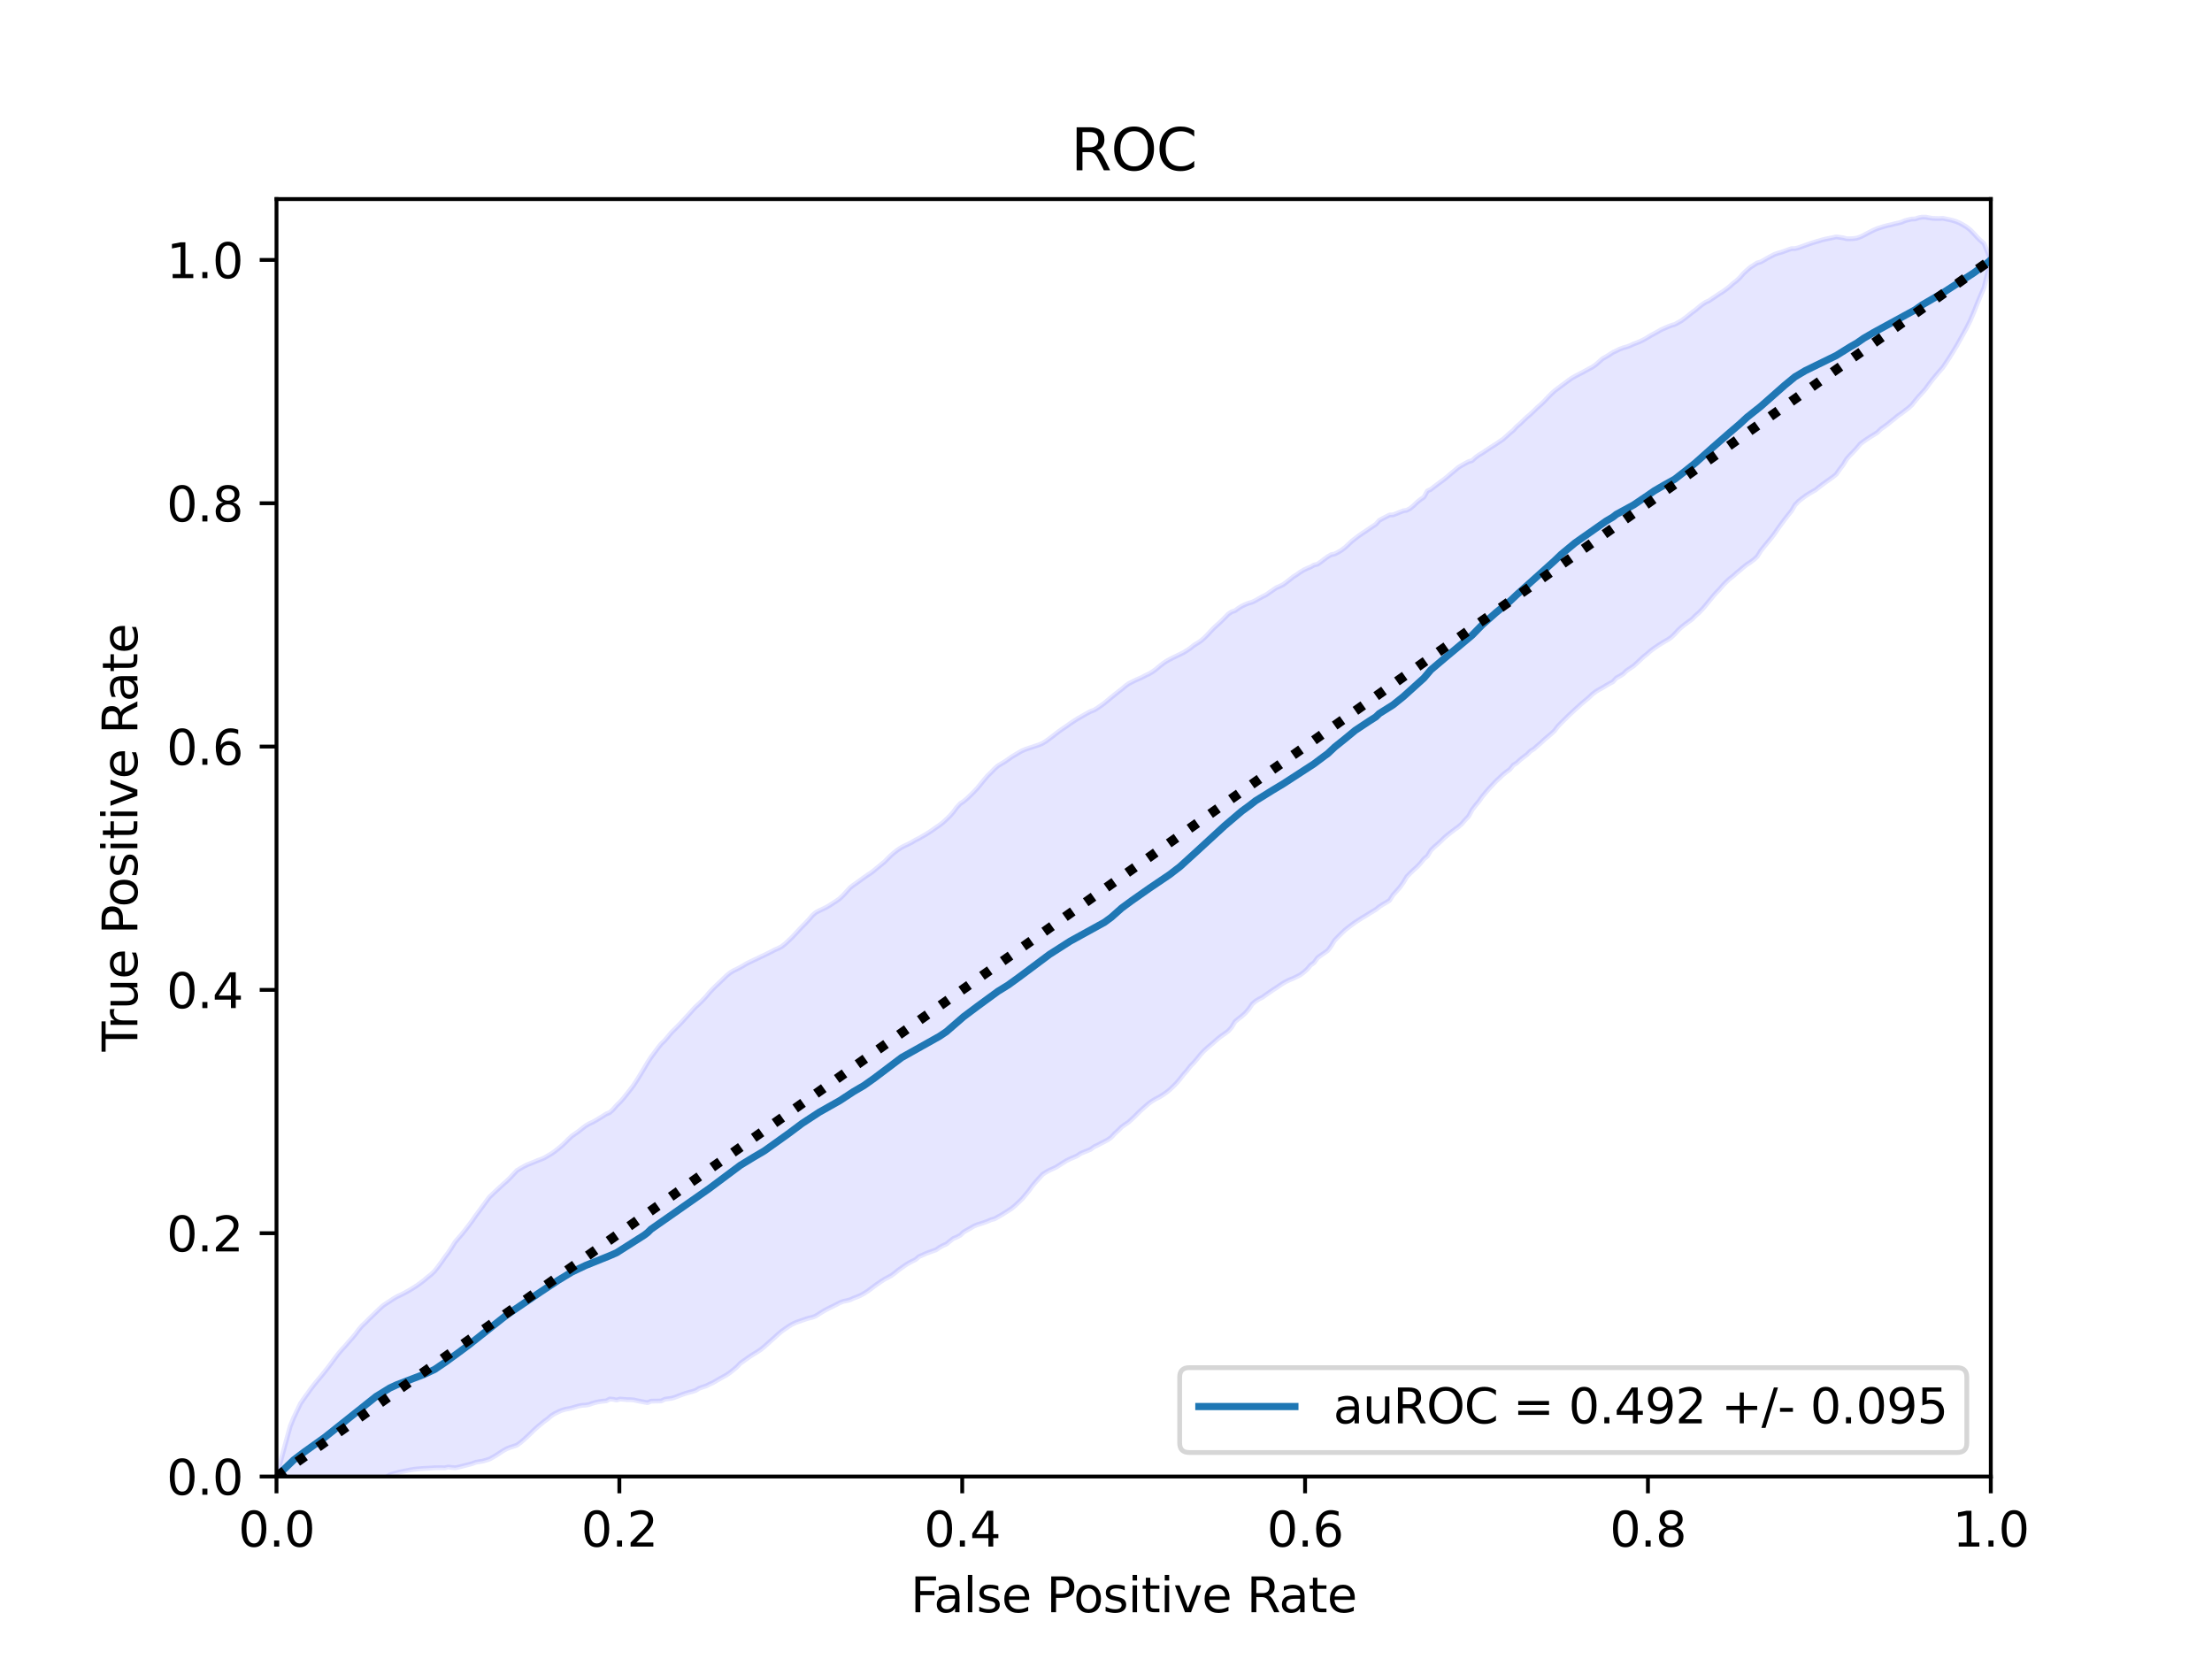 <?xml version="1.0" encoding="utf-8" standalone="no"?>
<!DOCTYPE svg PUBLIC "-//W3C//DTD SVG 1.1//EN"
  "http://www.w3.org/Graphics/SVG/1.1/DTD/svg11.dtd">
<svg xmlns:xlink="http://www.w3.org/1999/xlink" width="460.8pt" height="345.6pt" viewBox="0 0 460.8 345.6" xmlns="http://www.w3.org/2000/svg" version="1.1">
 <defs>
  <style type="text/css">*{stroke-linejoin: round; stroke-linecap: butt}</style>
 </defs>
 <g id="figure_1">
  <g id="patch_1">
   <path d="M 0 345.6 
L 460.8 345.6 
L 460.8 0 
L 0 0 
z
" style="fill: #ffffff"/>
  </g>
  <g id="axes_1">
   <g id="patch_2">
    <path d="M 57.6 307.584 
L 414.72 307.584 
L 414.72 41.472 
L 57.6 41.472 
z
" style="fill: #ffffff"/>
   </g>
   <g id="PolyCollection_1">
    <defs>
     <path id="md7f423c244" d="M 57.6 -38.016 
L 57.6 -38.016 
L 58.316 -36.805 
L 59.031 -35.593 
L 59.747 -34.385 
L 60.463 -33.191 
L 61.178 -32.668 
L 61.894 -32.302 
L 62.61 -31.93 
L 63.325 -31.89 
L 64.041 -31.887 
L 64.757 -31.89 
L 65.472 -31.964 
L 66.188 -32.107 
L 66.904 -32.273 
L 67.619 -32.473 
L 68.335 -32.713 
L 69.051 -32.927 
L 69.766 -33.079 
L 70.482 -33.236 
L 71.198 -33.494 
L 71.913 -33.995 
L 72.629 -34.3 
L 73.345 -34.628 
L 74.06 -34.914 
L 74.776 -35.156 
L 75.492 -35.482 
L 76.207 -36.102 
L 76.923 -36.465 
L 77.639 -36.807 
L 78.354 -37.113 
L 79.07 -37.359 
L 79.786 -37.589 
L 80.501 -37.889 
L 81.217 -38.363 
L 81.933 -38.6 
L 82.648 -38.782 
L 83.364 -38.969 
L 84.08 -39.11 
L 84.796 -39.252 
L 85.511 -39.399 
L 86.227 -39.513 
L 86.943 -39.601 
L 87.658 -39.657 
L 88.374 -39.707 
L 89.09 -39.74 
L 89.805 -39.79 
L 90.521 -39.837 
L 91.237 -39.849 
L 91.952 -39.86 
L 92.668 -39.827 
L 93.384 -39.992 
L 94.099 -39.904 
L 94.815 -39.835 
L 95.531 -39.975 
L 96.246 -40.15 
L 96.962 -40.339 
L 97.678 -40.513 
L 98.393 -40.706 
L 99.109 -40.986 
L 99.825 -41.107 
L 100.54 -41.225 
L 101.256 -41.422 
L 101.972 -41.65 
L 102.687 -42.041 
L 103.403 -42.456 
L 104.119 -42.936 
L 104.834 -43.405 
L 105.55 -43.796 
L 106.266 -44.085 
L 106.981 -44.312 
L 107.697 -44.561 
L 108.413 -45.084 
L 109.128 -45.686 
L 109.844 -46.347 
L 110.56 -47.031 
L 111.275 -47.725 
L 111.991 -48.374 
L 112.707 -48.964 
L 113.422 -49.551 
L 114.138 -50.053 
L 114.854 -50.695 
L 115.569 -51.127 
L 116.285 -51.479 
L 117.001 -51.795 
L 117.716 -52.011 
L 118.432 -52.142 
L 119.148 -52.307 
L 119.863 -52.518 
L 120.579 -52.722 
L 121.295 -52.844 
L 122.01 -52.89 
L 122.726 -53.015 
L 123.442 -53.272 
L 124.157 -53.469 
L 124.873 -53.614 
L 125.589 -53.709 
L 126.304 -53.778 
L 127.02 -54.169 
L 127.736 -54.108 
L 128.451 -53.947 
L 129.167 -54.156 
L 129.883 -54.096 
L 130.598 -54.03 
L 131.314 -54.029 
L 132.03 -53.969 
L 132.745 -53.808 
L 133.461 -53.663 
L 134.177 -53.53 
L 134.893 -53.401 
L 135.608 -53.706 
L 136.324 -53.726 
L 137.04 -53.738 
L 137.755 -53.757 
L 138.471 -54.116 
L 139.187 -54.22 
L 139.902 -54.312 
L 140.618 -54.521 
L 141.334 -54.799 
L 142.049 -55.075 
L 142.765 -55.317 
L 143.481 -55.535 
L 144.196 -55.725 
L 144.912 -55.947 
L 145.628 -56.383 
L 146.343 -56.643 
L 147.059 -56.861 
L 147.775 -57.228 
L 148.49 -57.55 
L 149.206 -57.959 
L 149.922 -58.379 
L 150.637 -58.776 
L 151.353 -59.17 
L 152.069 -59.664 
L 152.784 -60.236 
L 153.5 -60.838 
L 154.216 -61.598 
L 154.931 -62.107 
L 155.647 -62.618 
L 156.363 -63.12 
L 157.078 -63.567 
L 157.794 -64.005 
L 158.51 -64.486 
L 159.225 -65.073 
L 159.941 -65.715 
L 160.657 -66.353 
L 161.372 -66.985 
L 162.088 -67.647 
L 162.804 -68.253 
L 163.519 -68.758 
L 164.235 -69.252 
L 164.951 -69.701 
L 165.666 -70.044 
L 166.382 -70.309 
L 167.098 -70.557 
L 167.813 -70.801 
L 168.529 -71.016 
L 169.245 -71.183 
L 169.96 -71.467 
L 170.676 -71.931 
L 171.392 -72.377 
L 172.107 -72.785 
L 172.823 -73.151 
L 173.539 -73.494 
L 174.254 -73.853 
L 174.97 -74.231 
L 175.686 -74.503 
L 176.401 -74.648 
L 177.117 -74.844 
L 177.833 -75.18 
L 178.548 -75.433 
L 179.264 -75.745 
L 179.98 -76.146 
L 180.695 -76.596 
L 181.411 -77.114 
L 182.127 -77.666 
L 182.842 -78.179 
L 183.558 -78.66 
L 184.274 -79.13 
L 184.989 -79.505 
L 185.705 -79.889 
L 186.421 -80.424 
L 187.137 -81.011 
L 187.852 -81.517 
L 188.568 -82.023 
L 189.284 -82.475 
L 189.999 -82.853 
L 190.715 -83.203 
L 191.431 -83.827 
L 192.146 -84.129 
L 192.862 -84.463 
L 193.578 -84.733 
L 194.293 -84.987 
L 195.009 -85.239 
L 195.725 -85.744 
L 196.44 -86.128 
L 197.156 -86.448 
L 197.872 -87.041 
L 198.587 -87.595 
L 199.303 -87.887 
L 200.019 -88.26 
L 200.734 -88.942 
L 201.45 -89.353 
L 202.166 -89.753 
L 202.881 -90.173 
L 203.597 -90.474 
L 204.313 -90.691 
L 205.028 -90.932 
L 205.744 -91.194 
L 206.46 -91.505 
L 207.175 -91.695 
L 207.891 -92.095 
L 208.607 -92.5 
L 209.322 -92.944 
L 210.038 -93.401 
L 210.754 -93.863 
L 211.469 -94.457 
L 212.185 -95.134 
L 212.901 -95.82 
L 213.616 -96.677 
L 214.332 -97.54 
L 215.048 -98.538 
L 215.763 -99.386 
L 216.479 -100.182 
L 217.195 -100.959 
L 217.91 -101.426 
L 218.626 -101.822 
L 219.342 -102.136 
L 220.057 -102.485 
L 220.773 -102.931 
L 221.489 -103.401 
L 222.204 -103.833 
L 222.92 -104.187 
L 223.636 -104.489 
L 224.351 -104.795 
L 225.067 -105.288 
L 225.783 -105.603 
L 226.498 -105.868 
L 227.214 -106.179 
L 227.93 -106.716 
L 228.645 -107.043 
L 229.361 -107.428 
L 230.077 -107.787 
L 230.792 -108.176 
L 231.508 -108.698 
L 232.224 -109.471 
L 232.939 -110.109 
L 233.655 -110.83 
L 234.371 -111.344 
L 235.086 -111.829 
L 235.802 -112.474 
L 236.518 -113.155 
L 237.234 -113.886 
L 237.949 -114.55 
L 238.665 -115.183 
L 239.381 -115.792 
L 240.096 -116.295 
L 240.812 -116.709 
L 241.528 -117.082 
L 242.243 -117.523 
L 242.959 -118.015 
L 243.675 -118.596 
L 244.39 -119.263 
L 245.106 -119.985 
L 245.822 -120.846 
L 246.537 -121.757 
L 247.253 -122.557 
L 247.969 -123.488 
L 248.684 -124.217 
L 249.4 -125.061 
L 250.116 -125.959 
L 250.831 -126.708 
L 251.547 -127.364 
L 252.263 -127.958 
L 252.978 -128.579 
L 253.694 -129.217 
L 254.41 -129.773 
L 255.125 -130.27 
L 255.841 -130.79 
L 256.557 -131.592 
L 257.272 -132.761 
L 257.988 -133.372 
L 258.704 -133.926 
L 259.419 -134.57 
L 260.135 -135.389 
L 260.851 -136.436 
L 261.566 -137.048 
L 262.282 -137.484 
L 262.998 -137.849 
L 263.713 -138.366 
L 264.429 -138.865 
L 265.145 -139.363 
L 265.86 -139.812 
L 266.576 -140.31 
L 267.292 -140.779 
L 268.007 -141.172 
L 268.723 -141.515 
L 269.439 -141.802 
L 270.154 -142.154 
L 270.87 -142.515 
L 271.586 -143.057 
L 272.301 -143.689 
L 273.017 -144.545 
L 273.733 -145.06 
L 274.448 -146.056 
L 275.164 -146.59 
L 275.88 -147.079 
L 276.595 -147.594 
L 277.311 -148.555 
L 278.027 -149.72 
L 278.742 -150.45 
L 279.458 -151.171 
L 280.174 -151.846 
L 280.889 -152.415 
L 281.605 -152.953 
L 282.321 -153.48 
L 283.036 -153.937 
L 283.752 -154.394 
L 284.468 -154.819 
L 285.183 -155.267 
L 285.899 -155.701 
L 286.615 -156.139 
L 287.331 -156.715 
L 288.046 -157.177 
L 288.762 -157.591 
L 289.478 -158.052 
L 290.193 -159.166 
L 290.909 -159.957 
L 291.625 -160.777 
L 292.34 -161.768 
L 293.056 -162.965 
L 293.772 -163.696 
L 294.487 -164.381 
L 295.203 -165.02 
L 295.919 -165.789 
L 296.634 -166.674 
L 297.35 -167.259 
L 298.066 -168.452 
L 298.781 -169.16 
L 299.497 -169.772 
L 300.213 -170.431 
L 300.928 -171.129 
L 301.644 -171.726 
L 302.36 -172.291 
L 303.075 -172.837 
L 303.791 -173.344 
L 304.507 -173.971 
L 305.222 -174.81 
L 305.938 -175.555 
L 306.654 -176.882 
L 307.369 -177.809 
L 308.085 -178.68 
L 308.801 -179.684 
L 309.516 -180.537 
L 310.232 -181.372 
L 310.948 -182.12 
L 311.663 -182.885 
L 312.379 -183.548 
L 313.095 -184.222 
L 313.81 -184.802 
L 314.526 -185.315 
L 315.242 -186.214 
L 315.957 -186.653 
L 316.673 -187.321 
L 317.389 -187.897 
L 318.104 -188.415 
L 318.82 -189.14 
L 319.536 -189.582 
L 320.251 -190.218 
L 320.967 -190.824 
L 321.683 -191.504 
L 322.398 -192.107 
L 323.114 -192.713 
L 323.83 -193.373 
L 324.545 -194.316 
L 325.261 -195.051 
L 325.977 -195.755 
L 326.692 -196.469 
L 327.408 -197.131 
L 328.124 -197.801 
L 328.839 -198.444 
L 329.555 -199.092 
L 330.271 -199.687 
L 330.986 -200.29 
L 331.702 -200.97 
L 332.418 -201.523 
L 333.133 -201.958 
L 333.849 -202.349 
L 334.565 -202.79 
L 335.28 -203.199 
L 335.996 -203.577 
L 336.712 -204.372 
L 337.427 -204.761 
L 338.143 -205.199 
L 338.859 -205.899 
L 339.575 -206.38 
L 340.29 -206.858 
L 341.006 -207.502 
L 341.722 -208.178 
L 342.437 -208.831 
L 343.153 -209.395 
L 343.869 -210.036 
L 344.584 -210.564 
L 345.3 -211.061 
L 346.016 -211.514 
L 346.731 -211.953 
L 347.447 -212.356 
L 348.163 -212.854 
L 348.878 -213.531 
L 349.594 -214.327 
L 350.31 -214.985 
L 351.025 -215.549 
L 351.741 -216.072 
L 352.457 -216.596 
L 353.172 -217.324 
L 353.888 -217.944 
L 354.604 -218.674 
L 355.319 -219.497 
L 356.035 -220.378 
L 356.751 -221.258 
L 357.466 -222.082 
L 358.182 -222.82 
L 358.898 -223.641 
L 359.613 -224.377 
L 360.329 -225.04 
L 361.045 -225.593 
L 361.76 -226.24 
L 362.476 -226.828 
L 363.192 -227.448 
L 363.907 -228.005 
L 364.623 -228.469 
L 365.339 -229.004 
L 366.054 -229.656 
L 366.77 -230.818 
L 367.486 -231.722 
L 368.201 -232.588 
L 368.917 -233.454 
L 369.633 -234.381 
L 370.348 -235.43 
L 371.064 -236.427 
L 371.78 -237.384 
L 372.495 -238.305 
L 373.211 -239.191 
L 373.927 -240.4 
L 374.642 -241.152 
L 375.358 -241.723 
L 376.074 -242.262 
L 376.789 -242.729 
L 377.505 -243.147 
L 378.221 -243.55 
L 378.936 -244.133 
L 379.652 -244.68 
L 380.368 -245.195 
L 381.083 -245.703 
L 381.799 -246.214 
L 382.515 -246.798 
L 383.23 -247.827 
L 383.946 -248.746 
L 384.662 -249.94 
L 385.377 -250.753 
L 386.093 -251.481 
L 386.809 -252.264 
L 387.524 -253.12 
L 388.24 -253.664 
L 388.956 -254.159 
L 389.672 -254.631 
L 390.387 -255.057 
L 391.103 -255.521 
L 391.819 -256.228 
L 392.534 -256.73 
L 393.25 -257.251 
L 393.966 -257.846 
L 394.681 -258.411 
L 395.397 -259.004 
L 396.113 -259.496 
L 396.828 -260.047 
L 397.544 -260.593 
L 398.26 -261.238 
L 398.975 -262.131 
L 399.691 -262.988 
L 400.407 -263.769 
L 401.122 -264.569 
L 401.838 -265.567 
L 402.554 -266.496 
L 403.269 -267.363 
L 403.985 -268.212 
L 404.701 -269.016 
L 405.416 -270.066 
L 406.132 -271.17 
L 406.848 -272.318 
L 407.563 -273.496 
L 408.279 -274.755 
L 408.995 -276.057 
L 409.71 -277.356 
L 410.426 -278.794 
L 411.142 -280.473 
L 411.857 -282.272 
L 412.573 -284 
L 413.289 -285.625 
L 414.004 -288.541 
L 414.72 -291.456 
L 414.72 -291.456 
L 414.72 -291.456 
L 414.004 -293.17 
L 413.289 -294.883 
L 412.573 -295.488 
L 411.857 -296.199 
L 411.142 -296.992 
L 410.426 -297.719 
L 409.71 -298.285 
L 408.995 -298.725 
L 408.279 -299.119 
L 407.563 -299.43 
L 406.848 -299.656 
L 406.132 -299.834 
L 405.416 -299.98 
L 404.701 -300.123 
L 403.985 -300.077 
L 403.269 -300.087 
L 402.554 -300.124 
L 401.838 -300.233 
L 401.122 -300.373 
L 400.407 -300.378 
L 399.691 -300.238 
L 398.975 -299.993 
L 398.26 -299.968 
L 397.544 -299.811 
L 396.828 -299.622 
L 396.113 -299.311 
L 395.397 -299.128 
L 394.681 -298.98 
L 393.966 -298.782 
L 393.25 -298.641 
L 392.534 -298.449 
L 391.819 -298.222 
L 391.103 -297.996 
L 390.387 -297.692 
L 389.672 -297.339 
L 388.956 -296.972 
L 388.24 -296.583 
L 387.524 -296.24 
L 386.809 -295.995 
L 386.093 -295.897 
L 385.377 -295.861 
L 384.662 -295.871 
L 383.946 -296.056 
L 383.23 -296.164 
L 382.515 -296.25 
L 381.799 -296.093 
L 381.083 -295.953 
L 380.368 -295.812 
L 379.652 -295.643 
L 378.936 -295.422 
L 378.221 -295.219 
L 377.505 -294.997 
L 376.789 -294.754 
L 376.074 -294.494 
L 375.358 -294.243 
L 374.642 -293.991 
L 373.927 -293.81 
L 373.211 -293.807 
L 372.495 -293.565 
L 371.78 -293.292 
L 371.064 -293.046 
L 370.348 -292.851 
L 369.633 -292.598 
L 368.917 -292.224 
L 368.201 -291.842 
L 367.486 -291.42 
L 366.77 -291.023 
L 366.054 -290.823 
L 365.339 -290.372 
L 364.623 -289.911 
L 363.907 -289.291 
L 363.192 -288.637 
L 362.476 -287.802 
L 361.76 -287.122 
L 361.045 -286.578 
L 360.329 -285.924 
L 359.613 -285.365 
L 358.898 -284.85 
L 358.182 -284.411 
L 357.466 -283.919 
L 356.751 -283.445 
L 356.035 -282.952 
L 355.319 -282.639 
L 354.604 -282.172 
L 353.888 -281.599 
L 353.172 -280.998 
L 352.457 -280.477 
L 351.741 -279.899 
L 351.025 -279.333 
L 350.31 -278.808 
L 349.594 -278.407 
L 348.878 -278.01 
L 348.163 -277.817 
L 347.447 -277.529 
L 346.731 -277.207 
L 346.016 -276.894 
L 345.3 -276.479 
L 344.584 -276.088 
L 343.869 -275.704 
L 343.153 -275.263 
L 342.437 -274.854 
L 341.722 -274.503 
L 341.006 -274.197 
L 340.29 -273.937 
L 339.575 -273.598 
L 338.859 -273.335 
L 338.143 -273.14 
L 337.427 -272.878 
L 336.712 -272.519 
L 335.996 -272.188 
L 335.28 -271.717 
L 334.565 -271.277 
L 333.849 -270.885 
L 333.133 -270.248 
L 332.418 -269.623 
L 331.702 -269.124 
L 330.986 -268.749 
L 330.271 -268.356 
L 329.555 -267.966 
L 328.839 -267.599 
L 328.124 -267.22 
L 327.408 -266.815 
L 326.692 -266.303 
L 325.977 -265.77 
L 325.261 -265.242 
L 324.545 -264.706 
L 323.83 -264.165 
L 323.114 -263.5 
L 322.398 -262.772 
L 321.683 -262.009 
L 320.967 -261.321 
L 320.251 -260.699 
L 319.536 -259.996 
L 318.82 -259.315 
L 318.104 -258.727 
L 317.389 -258.037 
L 316.673 -257.339 
L 315.957 -256.742 
L 315.242 -255.953 
L 314.526 -255.371 
L 313.81 -254.714 
L 313.095 -254.081 
L 312.379 -253.605 
L 311.663 -253.115 
L 310.948 -252.662 
L 310.232 -252.199 
L 309.516 -251.727 
L 308.801 -251.24 
L 308.085 -250.819 
L 307.369 -250.289 
L 306.654 -249.637 
L 305.938 -249.438 
L 305.222 -249.055 
L 304.507 -248.656 
L 303.791 -248.22 
L 303.075 -247.611 
L 302.36 -247.015 
L 301.644 -246.408 
L 300.928 -245.817 
L 300.213 -245.286 
L 299.497 -244.756 
L 298.781 -244.212 
L 298.066 -243.648 
L 297.35 -243.326 
L 296.634 -242.04 
L 295.919 -241.547 
L 295.203 -240.979 
L 294.487 -240.285 
L 293.772 -239.686 
L 293.056 -239.301 
L 292.34 -239.187 
L 291.625 -238.913 
L 290.909 -238.613 
L 290.193 -238.344 
L 289.478 -238.322 
L 288.762 -237.953 
L 288.046 -237.589 
L 287.331 -237.191 
L 286.615 -236.381 
L 285.899 -235.909 
L 285.183 -235.431 
L 284.468 -234.941 
L 283.752 -234.465 
L 283.036 -233.97 
L 282.321 -233.42 
L 281.605 -232.856 
L 280.889 -232.174 
L 280.174 -231.52 
L 279.458 -230.98 
L 278.742 -230.557 
L 278.027 -230.198 
L 277.311 -230.056 
L 276.595 -229.624 
L 275.88 -229.105 
L 275.164 -228.557 
L 274.448 -228.061 
L 273.733 -227.897 
L 273.017 -227.489 
L 272.301 -227.198 
L 271.586 -226.851 
L 270.87 -226.42 
L 270.154 -225.909 
L 269.439 -225.461 
L 268.723 -224.893 
L 268.007 -224.328 
L 267.292 -223.812 
L 266.576 -223.463 
L 265.86 -223.145 
L 265.145 -222.656 
L 264.429 -222.157 
L 263.713 -221.662 
L 262.998 -221.317 
L 262.282 -220.918 
L 261.566 -220.51 
L 260.851 -220.164 
L 260.135 -219.959 
L 259.419 -219.679 
L 258.704 -219.343 
L 257.988 -218.895 
L 257.272 -218.381 
L 256.557 -218.141 
L 255.841 -217.653 
L 255.125 -216.911 
L 254.41 -216.196 
L 253.694 -215.536 
L 252.978 -214.894 
L 252.263 -214.159 
L 251.547 -213.382 
L 250.831 -212.666 
L 250.116 -212.057 
L 249.4 -211.603 
L 248.684 -211.152 
L 247.969 -210.571 
L 247.253 -210.09 
L 246.537 -209.645 
L 245.822 -209.299 
L 245.106 -208.955 
L 244.39 -208.611 
L 243.675 -208.241 
L 242.959 -207.849 
L 242.243 -207.353 
L 241.528 -206.792 
L 240.812 -206.184 
L 240.096 -205.67 
L 239.381 -205.232 
L 238.665 -204.909 
L 237.949 -204.522 
L 237.234 -204.208 
L 236.518 -203.892 
L 235.802 -203.533 
L 235.086 -203.16 
L 234.371 -202.637 
L 233.655 -202.015 
L 232.939 -201.474 
L 232.224 -200.899 
L 231.508 -200.324 
L 230.792 -199.728 
L 230.077 -199.139 
L 229.361 -198.612 
L 228.645 -198.118 
L 227.93 -197.678 
L 227.214 -197.412 
L 226.498 -197.033 
L 225.783 -196.626 
L 225.067 -196.215 
L 224.351 -195.81 
L 223.636 -195.341 
L 222.92 -194.861 
L 222.204 -194.352 
L 221.489 -193.866 
L 220.773 -193.364 
L 220.057 -192.831 
L 219.342 -192.274 
L 218.626 -191.729 
L 217.91 -191.207 
L 217.195 -190.763 
L 216.479 -190.455 
L 215.763 -190.216 
L 215.048 -189.973 
L 214.332 -189.748 
L 213.616 -189.491 
L 212.901 -189.197 
L 212.185 -188.791 
L 211.469 -188.362 
L 210.754 -187.929 
L 210.038 -187.423 
L 209.322 -186.93 
L 208.607 -186.503 
L 207.891 -186.075 
L 207.175 -185.436 
L 206.46 -184.692 
L 205.744 -184.004 
L 205.028 -183.164 
L 204.313 -182.288 
L 203.597 -181.412 
L 202.881 -180.649 
L 202.166 -179.942 
L 201.45 -179.258 
L 200.734 -178.653 
L 200.019 -178.174 
L 199.303 -177.404 
L 198.587 -176.427 
L 197.872 -175.617 
L 197.156 -174.93 
L 196.44 -174.261 
L 195.725 -173.71 
L 195.009 -173.224 
L 194.293 -172.709 
L 193.578 -172.236 
L 192.862 -171.782 
L 192.146 -171.37 
L 191.431 -170.952 
L 190.715 -170.609 
L 189.999 -170.172 
L 189.284 -169.796 
L 188.568 -169.463 
L 187.852 -169.101 
L 187.137 -168.645 
L 186.421 -168.107 
L 185.705 -167.508 
L 184.989 -166.808 
L 184.274 -166.08 
L 183.558 -165.496 
L 182.842 -164.909 
L 182.127 -164.31 
L 181.411 -163.744 
L 180.695 -163.288 
L 179.98 -162.785 
L 179.264 -162.268 
L 178.548 -161.749 
L 177.833 -161.248 
L 177.117 -160.702 
L 176.401 -159.915 
L 175.686 -159.124 
L 174.97 -158.439 
L 174.254 -157.92 
L 173.539 -157.46 
L 172.823 -156.996 
L 172.107 -156.58 
L 171.392 -156.231 
L 170.676 -155.894 
L 169.96 -155.521 
L 169.245 -154.91 
L 168.529 -154.057 
L 167.813 -153.295 
L 167.098 -152.58 
L 166.382 -151.819 
L 165.666 -151.035 
L 164.951 -150.289 
L 164.235 -149.604 
L 163.519 -148.949 
L 162.804 -148.394 
L 162.088 -148.031 
L 161.372 -147.716 
L 160.657 -147.34 
L 159.941 -146.985 
L 159.225 -146.627 
L 158.51 -146.298 
L 157.794 -145.944 
L 157.078 -145.608 
L 156.363 -145.269 
L 155.647 -144.922 
L 154.931 -144.504 
L 154.216 -144.088 
L 153.5 -143.723 
L 152.784 -143.375 
L 152.069 -142.937 
L 151.353 -142.35 
L 150.637 -141.652 
L 149.922 -140.962 
L 149.206 -140.291 
L 148.49 -139.591 
L 147.775 -138.829 
L 147.059 -137.969 
L 146.343 -137.205 
L 145.628 -136.5 
L 144.912 -135.86 
L 144.196 -135.079 
L 143.481 -134.285 
L 142.765 -133.509 
L 142.049 -132.708 
L 141.334 -131.973 
L 140.618 -131.25 
L 139.902 -130.546 
L 139.187 -129.689 
L 138.471 -128.85 
L 137.755 -128.161 
L 137.04 -127.27 
L 136.324 -126.301 
L 135.608 -125.336 
L 134.893 -124.231 
L 134.177 -123.019 
L 133.461 -121.847 
L 132.745 -120.673 
L 132.03 -119.584 
L 131.314 -118.62 
L 130.598 -117.716 
L 129.883 -116.817 
L 129.167 -116.014 
L 128.451 -115.324 
L 127.736 -114.491 
L 127.02 -113.846 
L 126.304 -113.548 
L 125.589 -113.093 
L 124.873 -112.652 
L 124.157 -112.224 
L 123.442 -111.823 
L 122.726 -111.504 
L 122.01 -111.083 
L 121.295 -110.524 
L 120.579 -109.956 
L 119.863 -109.451 
L 119.148 -108.955 
L 118.432 -108.299 
L 117.716 -107.565 
L 117.001 -106.905 
L 116.285 -106.312 
L 115.569 -105.745 
L 114.854 -105.25 
L 114.138 -104.837 
L 113.422 -104.407 
L 112.707 -104.099 
L 111.991 -103.835 
L 111.275 -103.535 
L 110.56 -103.247 
L 109.844 -102.967 
L 109.128 -102.608 
L 108.413 -102.193 
L 107.697 -101.77 
L 106.981 -101.004 
L 106.266 -100.244 
L 105.55 -99.541 
L 104.834 -98.919 
L 104.119 -98.256 
L 103.403 -97.6 
L 102.687 -96.916 
L 101.972 -96.246 
L 101.256 -95.281 
L 100.54 -94.304 
L 99.825 -93.326 
L 99.109 -92.359 
L 98.393 -91.318 
L 97.678 -90.359 
L 96.962 -89.433 
L 96.246 -88.542 
L 95.531 -87.704 
L 94.815 -86.879 
L 94.099 -85.733 
L 93.384 -84.637 
L 92.668 -83.694 
L 91.952 -82.658 
L 91.237 -81.693 
L 90.521 -80.786 
L 89.805 -80.107 
L 89.09 -79.546 
L 88.374 -78.924 
L 87.658 -78.374 
L 86.943 -77.857 
L 86.227 -77.386 
L 85.511 -76.947 
L 84.796 -76.543 
L 84.08 -76.148 
L 83.364 -75.798 
L 82.648 -75.456 
L 81.933 -75.031 
L 81.217 -74.548 
L 80.501 -74.101 
L 79.786 -73.608 
L 79.07 -72.964 
L 78.354 -72.269 
L 77.639 -71.571 
L 76.923 -70.892 
L 76.207 -70.153 
L 75.492 -69.49 
L 74.776 -68.665 
L 74.06 -67.71 
L 73.345 -66.84 
L 72.629 -66.043 
L 71.913 -65.206 
L 71.198 -64.44 
L 70.482 -63.597 
L 69.766 -62.65 
L 69.051 -61.676 
L 68.335 -60.729 
L 67.619 -59.818 
L 66.904 -58.938 
L 66.188 -58.082 
L 65.472 -57.203 
L 64.757 -56.276 
L 64.041 -55.266 
L 63.325 -54.274 
L 62.61 -53.237 
L 61.894 -51.748 
L 61.178 -50.243 
L 60.463 -48.492 
L 59.747 -45.874 
L 59.031 -43.255 
L 58.316 -40.636 
L 57.6 -38.016 
z
" style="stroke: #0000ff; stroke-opacity: 0.1"/>
    </defs>
    <g clip-path="url(#p11b82aa40f)">
     <use xlink:href="#md7f423c244" x="0" y="345.6" style="fill: #0000ff; fill-opacity: 0.1; stroke: #0000ff; stroke-opacity: 0.1"/>
    </g>
   </g>
   <g id="matplotlib.axis_1">
    <g id="xtick_1">
     <g id="line2d_1">
      <defs>
       <path id="m4de7a8f6f3" d="M 0 0 
L 0 3.5 
" style="stroke: #000000; stroke-width: 0.8"/>
      </defs>
      <g>
       <use xlink:href="#m4de7a8f6f3" x="57.6" y="307.584" style="stroke: #000000; stroke-width: 0.8"/>
      </g>
     </g>
     <g id="text_1">
      <!-- 0.0 -->
      <g transform="translate(49.648 322.182) scale(0.1 -0.1)">
       <defs>
        <path id="DejaVuSans-30" d="M 2034 4250 
Q 1547 4250 1301 3770 
Q 1056 3291 1056 2328 
Q 1056 1369 1301 889 
Q 1547 409 2034 409 
Q 2525 409 2770 889 
Q 3016 1369 3016 2328 
Q 3016 3291 2770 3770 
Q 2525 4250 2034 4250 
z
M 2034 4750 
Q 2819 4750 3233 4129 
Q 3647 3509 3647 2328 
Q 3647 1150 3233 529 
Q 2819 -91 2034 -91 
Q 1250 -91 836 529 
Q 422 1150 422 2328 
Q 422 3509 836 4129 
Q 1250 4750 2034 4750 
z
" transform="scale(0.016)"/>
        <path id="DejaVuSans-2e" d="M 684 794 
L 1344 794 
L 1344 0 
L 684 0 
L 684 794 
z
" transform="scale(0.016)"/>
       </defs>
       <use xlink:href="#DejaVuSans-30"/>
       <use xlink:href="#DejaVuSans-2e" x="63.623"/>
       <use xlink:href="#DejaVuSans-30" x="95.41"/>
      </g>
     </g>
    </g>
    <g id="xtick_2">
     <g id="line2d_2">
      <g>
       <use xlink:href="#m4de7a8f6f3" x="129.024" y="307.584" style="stroke: #000000; stroke-width: 0.8"/>
      </g>
     </g>
     <g id="text_2">
      <!-- 0.2 -->
      <g transform="translate(121.072 322.182) scale(0.1 -0.1)">
       <defs>
        <path id="DejaVuSans-32" d="M 1228 531 
L 3431 531 
L 3431 0 
L 469 0 
L 469 531 
Q 828 903 1448 1529 
Q 2069 2156 2228 2338 
Q 2531 2678 2651 2914 
Q 2772 3150 2772 3378 
Q 2772 3750 2511 3984 
Q 2250 4219 1831 4219 
Q 1534 4219 1204 4116 
Q 875 4013 500 3803 
L 500 4441 
Q 881 4594 1212 4672 
Q 1544 4750 1819 4750 
Q 2544 4750 2975 4387 
Q 3406 4025 3406 3419 
Q 3406 3131 3298 2873 
Q 3191 2616 2906 2266 
Q 2828 2175 2409 1742 
Q 1991 1309 1228 531 
z
" transform="scale(0.016)"/>
       </defs>
       <use xlink:href="#DejaVuSans-30"/>
       <use xlink:href="#DejaVuSans-2e" x="63.623"/>
       <use xlink:href="#DejaVuSans-32" x="95.41"/>
      </g>
     </g>
    </g>
    <g id="xtick_3">
     <g id="line2d_3">
      <g>
       <use xlink:href="#m4de7a8f6f3" x="200.448" y="307.584" style="stroke: #000000; stroke-width: 0.8"/>
      </g>
     </g>
     <g id="text_3">
      <!-- 0.4 -->
      <g transform="translate(192.496 322.182) scale(0.1 -0.1)">
       <defs>
        <path id="DejaVuSans-34" d="M 2419 4116 
L 825 1625 
L 2419 1625 
L 2419 4116 
z
M 2253 4666 
L 3047 4666 
L 3047 1625 
L 3713 1625 
L 3713 1100 
L 3047 1100 
L 3047 0 
L 2419 0 
L 2419 1100 
L 313 1100 
L 313 1709 
L 2253 4666 
z
" transform="scale(0.016)"/>
       </defs>
       <use xlink:href="#DejaVuSans-30"/>
       <use xlink:href="#DejaVuSans-2e" x="63.623"/>
       <use xlink:href="#DejaVuSans-34" x="95.41"/>
      </g>
     </g>
    </g>
    <g id="xtick_4">
     <g id="line2d_4">
      <g>
       <use xlink:href="#m4de7a8f6f3" x="271.872" y="307.584" style="stroke: #000000; stroke-width: 0.8"/>
      </g>
     </g>
     <g id="text_4">
      <!-- 0.6 -->
      <g transform="translate(263.92 322.182) scale(0.1 -0.1)">
       <defs>
        <path id="DejaVuSans-36" d="M 2113 2584 
Q 1688 2584 1439 2293 
Q 1191 2003 1191 1497 
Q 1191 994 1439 701 
Q 1688 409 2113 409 
Q 2538 409 2786 701 
Q 3034 994 3034 1497 
Q 3034 2003 2786 2293 
Q 2538 2584 2113 2584 
z
M 3366 4563 
L 3366 3988 
Q 3128 4100 2886 4159 
Q 2644 4219 2406 4219 
Q 1781 4219 1451 3797 
Q 1122 3375 1075 2522 
Q 1259 2794 1537 2939 
Q 1816 3084 2150 3084 
Q 2853 3084 3261 2657 
Q 3669 2231 3669 1497 
Q 3669 778 3244 343 
Q 2819 -91 2113 -91 
Q 1303 -91 875 529 
Q 447 1150 447 2328 
Q 447 3434 972 4092 
Q 1497 4750 2381 4750 
Q 2619 4750 2861 4703 
Q 3103 4656 3366 4563 
z
" transform="scale(0.016)"/>
       </defs>
       <use xlink:href="#DejaVuSans-30"/>
       <use xlink:href="#DejaVuSans-2e" x="63.623"/>
       <use xlink:href="#DejaVuSans-36" x="95.41"/>
      </g>
     </g>
    </g>
    <g id="xtick_5">
     <g id="line2d_5">
      <g>
       <use xlink:href="#m4de7a8f6f3" x="343.296" y="307.584" style="stroke: #000000; stroke-width: 0.8"/>
      </g>
     </g>
     <g id="text_5">
      <!-- 0.8 -->
      <g transform="translate(335.344 322.182) scale(0.1 -0.1)">
       <defs>
        <path id="DejaVuSans-38" d="M 2034 2216 
Q 1584 2216 1326 1975 
Q 1069 1734 1069 1313 
Q 1069 891 1326 650 
Q 1584 409 2034 409 
Q 2484 409 2743 651 
Q 3003 894 3003 1313 
Q 3003 1734 2745 1975 
Q 2488 2216 2034 2216 
z
M 1403 2484 
Q 997 2584 770 2862 
Q 544 3141 544 3541 
Q 544 4100 942 4425 
Q 1341 4750 2034 4750 
Q 2731 4750 3128 4425 
Q 3525 4100 3525 3541 
Q 3525 3141 3298 2862 
Q 3072 2584 2669 2484 
Q 3125 2378 3379 2068 
Q 3634 1759 3634 1313 
Q 3634 634 3220 271 
Q 2806 -91 2034 -91 
Q 1263 -91 848 271 
Q 434 634 434 1313 
Q 434 1759 690 2068 
Q 947 2378 1403 2484 
z
M 1172 3481 
Q 1172 3119 1398 2916 
Q 1625 2713 2034 2713 
Q 2441 2713 2670 2916 
Q 2900 3119 2900 3481 
Q 2900 3844 2670 4047 
Q 2441 4250 2034 4250 
Q 1625 4250 1398 4047 
Q 1172 3844 1172 3481 
z
" transform="scale(0.016)"/>
       </defs>
       <use xlink:href="#DejaVuSans-30"/>
       <use xlink:href="#DejaVuSans-2e" x="63.623"/>
       <use xlink:href="#DejaVuSans-38" x="95.41"/>
      </g>
     </g>
    </g>
    <g id="xtick_6">
     <g id="line2d_6">
      <g>
       <use xlink:href="#m4de7a8f6f3" x="414.72" y="307.584" style="stroke: #000000; stroke-width: 0.8"/>
      </g>
     </g>
     <g id="text_6">
      <!-- 1.0 -->
      <g transform="translate(406.768 322.182) scale(0.1 -0.1)">
       <defs>
        <path id="DejaVuSans-31" d="M 794 531 
L 1825 531 
L 1825 4091 
L 703 3866 
L 703 4441 
L 1819 4666 
L 2450 4666 
L 2450 531 
L 3481 531 
L 3481 0 
L 794 0 
L 794 531 
z
" transform="scale(0.016)"/>
       </defs>
       <use xlink:href="#DejaVuSans-31"/>
       <use xlink:href="#DejaVuSans-2e" x="63.623"/>
       <use xlink:href="#DejaVuSans-30" x="95.41"/>
      </g>
     </g>
    </g>
    <g id="text_7">
     <!-- False Positive Rate -->
     <g transform="translate(189.694 335.861) scale(0.1 -0.1)">
      <defs>
       <path id="DejaVuSans-46" d="M 628 4666 
L 3309 4666 
L 3309 4134 
L 1259 4134 
L 1259 2759 
L 3109 2759 
L 3109 2228 
L 1259 2228 
L 1259 0 
L 628 0 
L 628 4666 
z
" transform="scale(0.016)"/>
       <path id="DejaVuSans-61" d="M 2194 1759 
Q 1497 1759 1228 1600 
Q 959 1441 959 1056 
Q 959 750 1161 570 
Q 1363 391 1709 391 
Q 2188 391 2477 730 
Q 2766 1069 2766 1631 
L 2766 1759 
L 2194 1759 
z
M 3341 1997 
L 3341 0 
L 2766 0 
L 2766 531 
Q 2569 213 2275 61 
Q 1981 -91 1556 -91 
Q 1019 -91 701 211 
Q 384 513 384 1019 
Q 384 1609 779 1909 
Q 1175 2209 1959 2209 
L 2766 2209 
L 2766 2266 
Q 2766 2663 2505 2880 
Q 2244 3097 1772 3097 
Q 1472 3097 1187 3025 
Q 903 2953 641 2809 
L 641 3341 
Q 956 3463 1253 3523 
Q 1550 3584 1831 3584 
Q 2591 3584 2966 3190 
Q 3341 2797 3341 1997 
z
" transform="scale(0.016)"/>
       <path id="DejaVuSans-6c" d="M 603 4863 
L 1178 4863 
L 1178 0 
L 603 0 
L 603 4863 
z
" transform="scale(0.016)"/>
       <path id="DejaVuSans-73" d="M 2834 3397 
L 2834 2853 
Q 2591 2978 2328 3040 
Q 2066 3103 1784 3103 
Q 1356 3103 1142 2972 
Q 928 2841 928 2578 
Q 928 2378 1081 2264 
Q 1234 2150 1697 2047 
L 1894 2003 
Q 2506 1872 2764 1633 
Q 3022 1394 3022 966 
Q 3022 478 2636 193 
Q 2250 -91 1575 -91 
Q 1294 -91 989 -36 
Q 684 19 347 128 
L 347 722 
Q 666 556 975 473 
Q 1284 391 1588 391 
Q 1994 391 2212 530 
Q 2431 669 2431 922 
Q 2431 1156 2273 1281 
Q 2116 1406 1581 1522 
L 1381 1569 
Q 847 1681 609 1914 
Q 372 2147 372 2553 
Q 372 3047 722 3315 
Q 1072 3584 1716 3584 
Q 2034 3584 2315 3537 
Q 2597 3491 2834 3397 
z
" transform="scale(0.016)"/>
       <path id="DejaVuSans-65" d="M 3597 1894 
L 3597 1613 
L 953 1613 
Q 991 1019 1311 708 
Q 1631 397 2203 397 
Q 2534 397 2845 478 
Q 3156 559 3463 722 
L 3463 178 
Q 3153 47 2828 -22 
Q 2503 -91 2169 -91 
Q 1331 -91 842 396 
Q 353 884 353 1716 
Q 353 2575 817 3079 
Q 1281 3584 2069 3584 
Q 2775 3584 3186 3129 
Q 3597 2675 3597 1894 
z
M 3022 2063 
Q 3016 2534 2758 2815 
Q 2500 3097 2075 3097 
Q 1594 3097 1305 2825 
Q 1016 2553 972 2059 
L 3022 2063 
z
" transform="scale(0.016)"/>
       <path id="DejaVuSans-20" transform="scale(0.016)"/>
       <path id="DejaVuSans-50" d="M 1259 4147 
L 1259 2394 
L 2053 2394 
Q 2494 2394 2734 2622 
Q 2975 2850 2975 3272 
Q 2975 3691 2734 3919 
Q 2494 4147 2053 4147 
L 1259 4147 
z
M 628 4666 
L 2053 4666 
Q 2838 4666 3239 4311 
Q 3641 3956 3641 3272 
Q 3641 2581 3239 2228 
Q 2838 1875 2053 1875 
L 1259 1875 
L 1259 0 
L 628 0 
L 628 4666 
z
" transform="scale(0.016)"/>
       <path id="DejaVuSans-6f" d="M 1959 3097 
Q 1497 3097 1228 2736 
Q 959 2375 959 1747 
Q 959 1119 1226 758 
Q 1494 397 1959 397 
Q 2419 397 2687 759 
Q 2956 1122 2956 1747 
Q 2956 2369 2687 2733 
Q 2419 3097 1959 3097 
z
M 1959 3584 
Q 2709 3584 3137 3096 
Q 3566 2609 3566 1747 
Q 3566 888 3137 398 
Q 2709 -91 1959 -91 
Q 1206 -91 779 398 
Q 353 888 353 1747 
Q 353 2609 779 3096 
Q 1206 3584 1959 3584 
z
" transform="scale(0.016)"/>
       <path id="DejaVuSans-69" d="M 603 3500 
L 1178 3500 
L 1178 0 
L 603 0 
L 603 3500 
z
M 603 4863 
L 1178 4863 
L 1178 4134 
L 603 4134 
L 603 4863 
z
" transform="scale(0.016)"/>
       <path id="DejaVuSans-74" d="M 1172 4494 
L 1172 3500 
L 2356 3500 
L 2356 3053 
L 1172 3053 
L 1172 1153 
Q 1172 725 1289 603 
Q 1406 481 1766 481 
L 2356 481 
L 2356 0 
L 1766 0 
Q 1100 0 847 248 
Q 594 497 594 1153 
L 594 3053 
L 172 3053 
L 172 3500 
L 594 3500 
L 594 4494 
L 1172 4494 
z
" transform="scale(0.016)"/>
       <path id="DejaVuSans-76" d="M 191 3500 
L 800 3500 
L 1894 563 
L 2988 3500 
L 3597 3500 
L 2284 0 
L 1503 0 
L 191 3500 
z
" transform="scale(0.016)"/>
       <path id="DejaVuSans-52" d="M 2841 2188 
Q 3044 2119 3236 1894 
Q 3428 1669 3622 1275 
L 4263 0 
L 3584 0 
L 2988 1197 
Q 2756 1666 2539 1819 
Q 2322 1972 1947 1972 
L 1259 1972 
L 1259 0 
L 628 0 
L 628 4666 
L 2053 4666 
Q 2853 4666 3247 4331 
Q 3641 3997 3641 3322 
Q 3641 2881 3436 2590 
Q 3231 2300 2841 2188 
z
M 1259 4147 
L 1259 2491 
L 2053 2491 
Q 2509 2491 2742 2702 
Q 2975 2913 2975 3322 
Q 2975 3731 2742 3939 
Q 2509 4147 2053 4147 
L 1259 4147 
z
" transform="scale(0.016)"/>
      </defs>
      <use xlink:href="#DejaVuSans-46"/>
      <use xlink:href="#DejaVuSans-61" x="48.395"/>
      <use xlink:href="#DejaVuSans-6c" x="109.674"/>
      <use xlink:href="#DejaVuSans-73" x="137.457"/>
      <use xlink:href="#DejaVuSans-65" x="189.557"/>
      <use xlink:href="#DejaVuSans-20" x="251.08"/>
      <use xlink:href="#DejaVuSans-50" x="282.867"/>
      <use xlink:href="#DejaVuSans-6f" x="339.545"/>
      <use xlink:href="#DejaVuSans-73" x="400.727"/>
      <use xlink:href="#DejaVuSans-69" x="452.826"/>
      <use xlink:href="#DejaVuSans-74" x="480.609"/>
      <use xlink:href="#DejaVuSans-69" x="519.818"/>
      <use xlink:href="#DejaVuSans-76" x="547.602"/>
      <use xlink:href="#DejaVuSans-65" x="606.781"/>
      <use xlink:href="#DejaVuSans-20" x="668.305"/>
      <use xlink:href="#DejaVuSans-52" x="700.092"/>
      <use xlink:href="#DejaVuSans-61" x="767.324"/>
      <use xlink:href="#DejaVuSans-74" x="828.604"/>
      <use xlink:href="#DejaVuSans-65" x="867.812"/>
     </g>
    </g>
   </g>
   <g id="matplotlib.axis_2">
    <g id="ytick_1">
     <g id="line2d_7">
      <defs>
       <path id="m080470b3b1" d="M 0 0 
L -3.5 0 
" style="stroke: #000000; stroke-width: 0.8"/>
      </defs>
      <g>
       <use xlink:href="#m080470b3b1" x="57.6" y="307.584" style="stroke: #000000; stroke-width: 0.8"/>
      </g>
     </g>
     <g id="text_8">
      <!-- 0.0 -->
      <g transform="translate(34.697 311.383) scale(0.1 -0.1)">
       <use xlink:href="#DejaVuSans-30"/>
       <use xlink:href="#DejaVuSans-2e" x="63.623"/>
       <use xlink:href="#DejaVuSans-30" x="95.41"/>
      </g>
     </g>
    </g>
    <g id="ytick_2">
     <g id="line2d_8">
      <g>
       <use xlink:href="#m080470b3b1" x="57.6" y="256.896" style="stroke: #000000; stroke-width: 0.8"/>
      </g>
     </g>
     <g id="text_9">
      <!-- 0.2 -->
      <g transform="translate(34.697 260.695) scale(0.1 -0.1)">
       <use xlink:href="#DejaVuSans-30"/>
       <use xlink:href="#DejaVuSans-2e" x="63.623"/>
       <use xlink:href="#DejaVuSans-32" x="95.41"/>
      </g>
     </g>
    </g>
    <g id="ytick_3">
     <g id="line2d_9">
      <g>
       <use xlink:href="#m080470b3b1" x="57.6" y="206.208" style="stroke: #000000; stroke-width: 0.8"/>
      </g>
     </g>
     <g id="text_10">
      <!-- 0.4 -->
      <g transform="translate(34.697 210.007) scale(0.1 -0.1)">
       <use xlink:href="#DejaVuSans-30"/>
       <use xlink:href="#DejaVuSans-2e" x="63.623"/>
       <use xlink:href="#DejaVuSans-34" x="95.41"/>
      </g>
     </g>
    </g>
    <g id="ytick_4">
     <g id="line2d_10">
      <g>
       <use xlink:href="#m080470b3b1" x="57.6" y="155.52" style="stroke: #000000; stroke-width: 0.8"/>
      </g>
     </g>
     <g id="text_11">
      <!-- 0.6 -->
      <g transform="translate(34.697 159.319) scale(0.1 -0.1)">
       <use xlink:href="#DejaVuSans-30"/>
       <use xlink:href="#DejaVuSans-2e" x="63.623"/>
       <use xlink:href="#DejaVuSans-36" x="95.41"/>
      </g>
     </g>
    </g>
    <g id="ytick_5">
     <g id="line2d_11">
      <g>
       <use xlink:href="#m080470b3b1" x="57.6" y="104.832" style="stroke: #000000; stroke-width: 0.8"/>
      </g>
     </g>
     <g id="text_12">
      <!-- 0.8 -->
      <g transform="translate(34.697 108.631) scale(0.1 -0.1)">
       <use xlink:href="#DejaVuSans-30"/>
       <use xlink:href="#DejaVuSans-2e" x="63.623"/>
       <use xlink:href="#DejaVuSans-38" x="95.41"/>
      </g>
     </g>
    </g>
    <g id="ytick_6">
     <g id="line2d_12">
      <g>
       <use xlink:href="#m080470b3b1" x="57.6" y="54.144" style="stroke: #000000; stroke-width: 0.8"/>
      </g>
     </g>
     <g id="text_13">
      <!-- 1.0 -->
      <g transform="translate(34.697 57.943) scale(0.1 -0.1)">
       <use xlink:href="#DejaVuSans-31"/>
       <use xlink:href="#DejaVuSans-2e" x="63.623"/>
       <use xlink:href="#DejaVuSans-30" x="95.41"/>
      </g>
     </g>
    </g>
    <g id="text_14">
     <!-- True Positive Rate -->
     <g transform="translate(28.617 219.058) rotate(-90) scale(0.1 -0.1)">
      <defs>
       <path id="DejaVuSans-54" d="M -19 4666 
L 3928 4666 
L 3928 4134 
L 2272 4134 
L 2272 0 
L 1638 0 
L 1638 4134 
L -19 4134 
L -19 4666 
z
" transform="scale(0.016)"/>
       <path id="DejaVuSans-72" d="M 2631 2963 
Q 2534 3019 2420 3045 
Q 2306 3072 2169 3072 
Q 1681 3072 1420 2755 
Q 1159 2438 1159 1844 
L 1159 0 
L 581 0 
L 581 3500 
L 1159 3500 
L 1159 2956 
Q 1341 3275 1631 3429 
Q 1922 3584 2338 3584 
Q 2397 3584 2469 3576 
Q 2541 3569 2628 3553 
L 2631 2963 
z
" transform="scale(0.016)"/>
       <path id="DejaVuSans-75" d="M 544 1381 
L 544 3500 
L 1119 3500 
L 1119 1403 
Q 1119 906 1312 657 
Q 1506 409 1894 409 
Q 2359 409 2629 706 
Q 2900 1003 2900 1516 
L 2900 3500 
L 3475 3500 
L 3475 0 
L 2900 0 
L 2900 538 
Q 2691 219 2414 64 
Q 2138 -91 1772 -91 
Q 1169 -91 856 284 
Q 544 659 544 1381 
z
M 1991 3584 
L 1991 3584 
z
" transform="scale(0.016)"/>
      </defs>
      <use xlink:href="#DejaVuSans-54"/>
      <use xlink:href="#DejaVuSans-72" x="46.334"/>
      <use xlink:href="#DejaVuSans-75" x="87.447"/>
      <use xlink:href="#DejaVuSans-65" x="150.826"/>
      <use xlink:href="#DejaVuSans-20" x="212.35"/>
      <use xlink:href="#DejaVuSans-50" x="244.137"/>
      <use xlink:href="#DejaVuSans-6f" x="300.814"/>
      <use xlink:href="#DejaVuSans-73" x="361.996"/>
      <use xlink:href="#DejaVuSans-69" x="414.096"/>
      <use xlink:href="#DejaVuSans-74" x="441.879"/>
      <use xlink:href="#DejaVuSans-69" x="481.088"/>
      <use xlink:href="#DejaVuSans-76" x="508.871"/>
      <use xlink:href="#DejaVuSans-65" x="568.051"/>
      <use xlink:href="#DejaVuSans-20" x="629.574"/>
      <use xlink:href="#DejaVuSans-52" x="661.361"/>
      <use xlink:href="#DejaVuSans-61" x="728.594"/>
      <use xlink:href="#DejaVuSans-74" x="789.873"/>
      <use xlink:href="#DejaVuSans-65" x="829.082"/>
     </g>
    </g>
   </g>
   <g id="line2d_13">
    <path d="M 57.6 307.584 
L 61.178 304.145 
L 63.325 302.518 
L 67.619 299.454 
L 78.354 290.909 
L 81.217 289.145 
L 82.648 288.481 
L 88.374 286.285 
L 90.521 285.289 
L 92.668 283.84 
L 95.531 281.76 
L 97.678 280.164 
L 105.55 273.932 
L 112.707 269.069 
L 116.285 266.704 
L 119.148 264.969 
L 122.01 263.613 
L 127.02 261.592 
L 128.451 260.965 
L 134.177 257.325 
L 134.893 256.784 
L 135.608 256.079 
L 147.775 247.571 
L 154.216 242.757 
L 157.078 241.012 
L 159.225 239.75 
L 164.235 236.172 
L 167.098 234.032 
L 170.676 231.688 
L 174.97 229.265 
L 177.833 227.386 
L 179.98 226.134 
L 182.127 224.612 
L 187.852 220.291 
L 189.999 219.087 
L 195.725 215.873 
L 197.156 214.911 
L 200.734 211.803 
L 203.597 209.657 
L 207.891 206.515 
L 210.038 205.188 
L 212.185 203.637 
L 218.626 198.825 
L 220.773 197.453 
L 222.92 196.076 
L 230.077 192.137 
L 231.508 191.089 
L 233.655 189.177 
L 235.802 187.597 
L 239.381 185.088 
L 243.675 182.181 
L 245.822 180.528 
L 249.4 177.268 
L 255.125 172.009 
L 258.704 168.966 
L 260.135 167.926 
L 261.566 166.821 
L 265.145 164.591 
L 267.292 163.305 
L 273.733 159.121 
L 275.88 157.508 
L 276.595 156.991 
L 278.027 155.641 
L 280.174 153.917 
L 282.321 152.15 
L 285.183 150.251 
L 286.615 149.34 
L 287.331 148.647 
L 290.193 146.845 
L 292.34 145.122 
L 296.634 141.243 
L 298.066 139.55 
L 300.928 137.127 
L 306.654 132.34 
L 308.801 130.138 
L 311.663 127.6 
L 314.526 125.257 
L 315.957 123.902 
L 323.83 116.831 
L 325.261 115.454 
L 328.124 113.09 
L 334.565 108.566 
L 335.996 107.718 
L 336.712 107.154 
L 340.29 105.202 
L 343.153 103.271 
L 344.584 102.274 
L 346.731 101.02 
L 348.878 99.83 
L 351.025 98.159 
L 353.172 96.439 
L 356.751 93.249 
L 360.329 90.118 
L 362.476 88.285 
L 363.907 86.952 
L 366.77 84.68 
L 371.78 80.262 
L 373.927 78.495 
L 376.074 77.222 
L 381.083 74.772 
L 382.515 74.076 
L 385.377 72.293 
L 386.809 71.47 
L 388.24 70.476 
L 390.387 69.226 
L 398.975 64.538 
L 400.407 63.527 
L 404.701 61.03 
L 411.142 56.867 
L 414.004 54.745 
L 414.72 54.144 
L 414.72 54.144 
" clip-path="url(#p11b82aa40f)" style="fill: none; stroke: #1f77b4; stroke-width: 1.5; stroke-linecap: square"/>
   </g>
   <g id="line2d_14">
    <path d="M 57.6 307.584 
L 414.72 54.144 
" clip-path="url(#p11b82aa40f)" style="fill: none; stroke-dasharray: 2,3.3; stroke-dashoffset: 0; stroke: #000000; stroke-width: 2"/>
   </g>
   <g id="patch_3">
    <path d="M 57.6 307.584 
L 57.6 41.472 
" style="fill: none; stroke: #000000; stroke-width: 0.8; stroke-linejoin: miter; stroke-linecap: square"/>
   </g>
   <g id="patch_4">
    <path d="M 414.72 307.584 
L 414.72 41.472 
" style="fill: none; stroke: #000000; stroke-width: 0.8; stroke-linejoin: miter; stroke-linecap: square"/>
   </g>
   <g id="patch_5">
    <path d="M 57.6 307.584 
L 414.72 307.584 
" style="fill: none; stroke: #000000; stroke-width: 0.8; stroke-linejoin: miter; stroke-linecap: square"/>
   </g>
   <g id="patch_6">
    <path d="M 57.6 41.472 
L 414.72 41.472 
" style="fill: none; stroke: #000000; stroke-width: 0.8; stroke-linejoin: miter; stroke-linecap: square"/>
   </g>
   <g id="text_15">
    <!-- ROC -->
    <g transform="translate(223.078 35.472) scale(0.12 -0.12)">
     <defs>
      <path id="DejaVuSans-4f" d="M 2522 4238 
Q 1834 4238 1429 3725 
Q 1025 3213 1025 2328 
Q 1025 1447 1429 934 
Q 1834 422 2522 422 
Q 3209 422 3611 934 
Q 4013 1447 4013 2328 
Q 4013 3213 3611 3725 
Q 3209 4238 2522 4238 
z
M 2522 4750 
Q 3503 4750 4090 4092 
Q 4678 3434 4678 2328 
Q 4678 1225 4090 567 
Q 3503 -91 2522 -91 
Q 1538 -91 948 565 
Q 359 1222 359 2328 
Q 359 3434 948 4092 
Q 1538 4750 2522 4750 
z
" transform="scale(0.016)"/>
      <path id="DejaVuSans-43" d="M 4122 4306 
L 4122 3641 
Q 3803 3938 3442 4084 
Q 3081 4231 2675 4231 
Q 1875 4231 1450 3742 
Q 1025 3253 1025 2328 
Q 1025 1406 1450 917 
Q 1875 428 2675 428 
Q 3081 428 3442 575 
Q 3803 722 4122 1019 
L 4122 359 
Q 3791 134 3420 21 
Q 3050 -91 2638 -91 
Q 1578 -91 968 557 
Q 359 1206 359 2328 
Q 359 3453 968 4101 
Q 1578 4750 2638 4750 
Q 3056 4750 3426 4639 
Q 3797 4528 4122 4306 
z
" transform="scale(0.016)"/>
     </defs>
     <use xlink:href="#DejaVuSans-52"/>
     <use xlink:href="#DejaVuSans-4f" x="69.482"/>
     <use xlink:href="#DejaVuSans-43" x="148.193"/>
    </g>
   </g>
   <g id="legend_1">
    <g id="patch_7">
     <path d="M 247.747 302.584 
L 407.72 302.584 
Q 409.72 302.584 409.72 300.584 
L 409.72 286.906 
Q 409.72 284.906 407.72 284.906 
L 247.747 284.906 
Q 245.747 284.906 245.747 286.906 
L 245.747 300.584 
Q 245.747 302.584 247.747 302.584 
z
" style="fill: #ffffff; opacity: 0.8; stroke: #cccccc; stroke-linejoin: miter"/>
    </g>
    <g id="line2d_15">
     <path d="M 249.747 293.004 
L 259.747 293.004 
L 269.747 293.004 
" style="fill: none; stroke: #1f77b4; stroke-width: 1.5; stroke-linecap: square"/>
    </g>
    <g id="text_16">
     <!-- auROC = 0.492 +/- 0.095 -->
     <g transform="translate(277.747 296.504) scale(0.1 -0.1)">
      <defs>
       <path id="DejaVuSans-3d" d="M 678 2906 
L 4684 2906 
L 4684 2381 
L 678 2381 
L 678 2906 
z
M 678 1631 
L 4684 1631 
L 4684 1100 
L 678 1100 
L 678 1631 
z
" transform="scale(0.016)"/>
       <path id="DejaVuSans-39" d="M 703 97 
L 703 672 
Q 941 559 1184 500 
Q 1428 441 1663 441 
Q 2288 441 2617 861 
Q 2947 1281 2994 2138 
Q 2813 1869 2534 1725 
Q 2256 1581 1919 1581 
Q 1219 1581 811 2004 
Q 403 2428 403 3163 
Q 403 3881 828 4315 
Q 1253 4750 1959 4750 
Q 2769 4750 3195 4129 
Q 3622 3509 3622 2328 
Q 3622 1225 3098 567 
Q 2575 -91 1691 -91 
Q 1453 -91 1209 -44 
Q 966 3 703 97 
z
M 1959 2075 
Q 2384 2075 2632 2365 
Q 2881 2656 2881 3163 
Q 2881 3666 2632 3958 
Q 2384 4250 1959 4250 
Q 1534 4250 1286 3958 
Q 1038 3666 1038 3163 
Q 1038 2656 1286 2365 
Q 1534 2075 1959 2075 
z
" transform="scale(0.016)"/>
       <path id="DejaVuSans-2b" d="M 2944 4013 
L 2944 2272 
L 4684 2272 
L 4684 1741 
L 2944 1741 
L 2944 0 
L 2419 0 
L 2419 1741 
L 678 1741 
L 678 2272 
L 2419 2272 
L 2419 4013 
L 2944 4013 
z
" transform="scale(0.016)"/>
       <path id="DejaVuSans-2f" d="M 1625 4666 
L 2156 4666 
L 531 -594 
L 0 -594 
L 1625 4666 
z
" transform="scale(0.016)"/>
       <path id="DejaVuSans-2d" d="M 313 2009 
L 1997 2009 
L 1997 1497 
L 313 1497 
L 313 2009 
z
" transform="scale(0.016)"/>
       <path id="DejaVuSans-35" d="M 691 4666 
L 3169 4666 
L 3169 4134 
L 1269 4134 
L 1269 2991 
Q 1406 3038 1543 3061 
Q 1681 3084 1819 3084 
Q 2600 3084 3056 2656 
Q 3513 2228 3513 1497 
Q 3513 744 3044 326 
Q 2575 -91 1722 -91 
Q 1428 -91 1123 -41 
Q 819 9 494 109 
L 494 744 
Q 775 591 1075 516 
Q 1375 441 1709 441 
Q 2250 441 2565 725 
Q 2881 1009 2881 1497 
Q 2881 1984 2565 2268 
Q 2250 2553 1709 2553 
Q 1456 2553 1204 2497 
Q 953 2441 691 2322 
L 691 4666 
z
" transform="scale(0.016)"/>
      </defs>
      <use xlink:href="#DejaVuSans-61"/>
      <use xlink:href="#DejaVuSans-75" x="61.279"/>
      <use xlink:href="#DejaVuSans-52" x="124.658"/>
      <use xlink:href="#DejaVuSans-4f" x="194.141"/>
      <use xlink:href="#DejaVuSans-43" x="272.852"/>
      <use xlink:href="#DejaVuSans-20" x="342.676"/>
      <use xlink:href="#DejaVuSans-3d" x="374.463"/>
      <use xlink:href="#DejaVuSans-20" x="458.252"/>
      <use xlink:href="#DejaVuSans-30" x="490.039"/>
      <use xlink:href="#DejaVuSans-2e" x="553.662"/>
      <use xlink:href="#DejaVuSans-34" x="585.449"/>
      <use xlink:href="#DejaVuSans-39" x="649.072"/>
      <use xlink:href="#DejaVuSans-32" x="712.695"/>
      <use xlink:href="#DejaVuSans-20" x="776.318"/>
      <use xlink:href="#DejaVuSans-2b" x="808.105"/>
      <use xlink:href="#DejaVuSans-2f" x="891.895"/>
      <use xlink:href="#DejaVuSans-2d" x="925.586"/>
      <use xlink:href="#DejaVuSans-20" x="961.67"/>
      <use xlink:href="#DejaVuSans-30" x="993.457"/>
      <use xlink:href="#DejaVuSans-2e" x="1057.08"/>
      <use xlink:href="#DejaVuSans-30" x="1088.867"/>
      <use xlink:href="#DejaVuSans-39" x="1152.49"/>
      <use xlink:href="#DejaVuSans-35" x="1216.113"/>
     </g>
    </g>
   </g>
  </g>
 </g>
 <defs>
  <clipPath id="p11b82aa40f">
   <rect x="57.6" y="41.472" width="357.12" height="266.112"/>
  </clipPath>
 </defs>
</svg>

